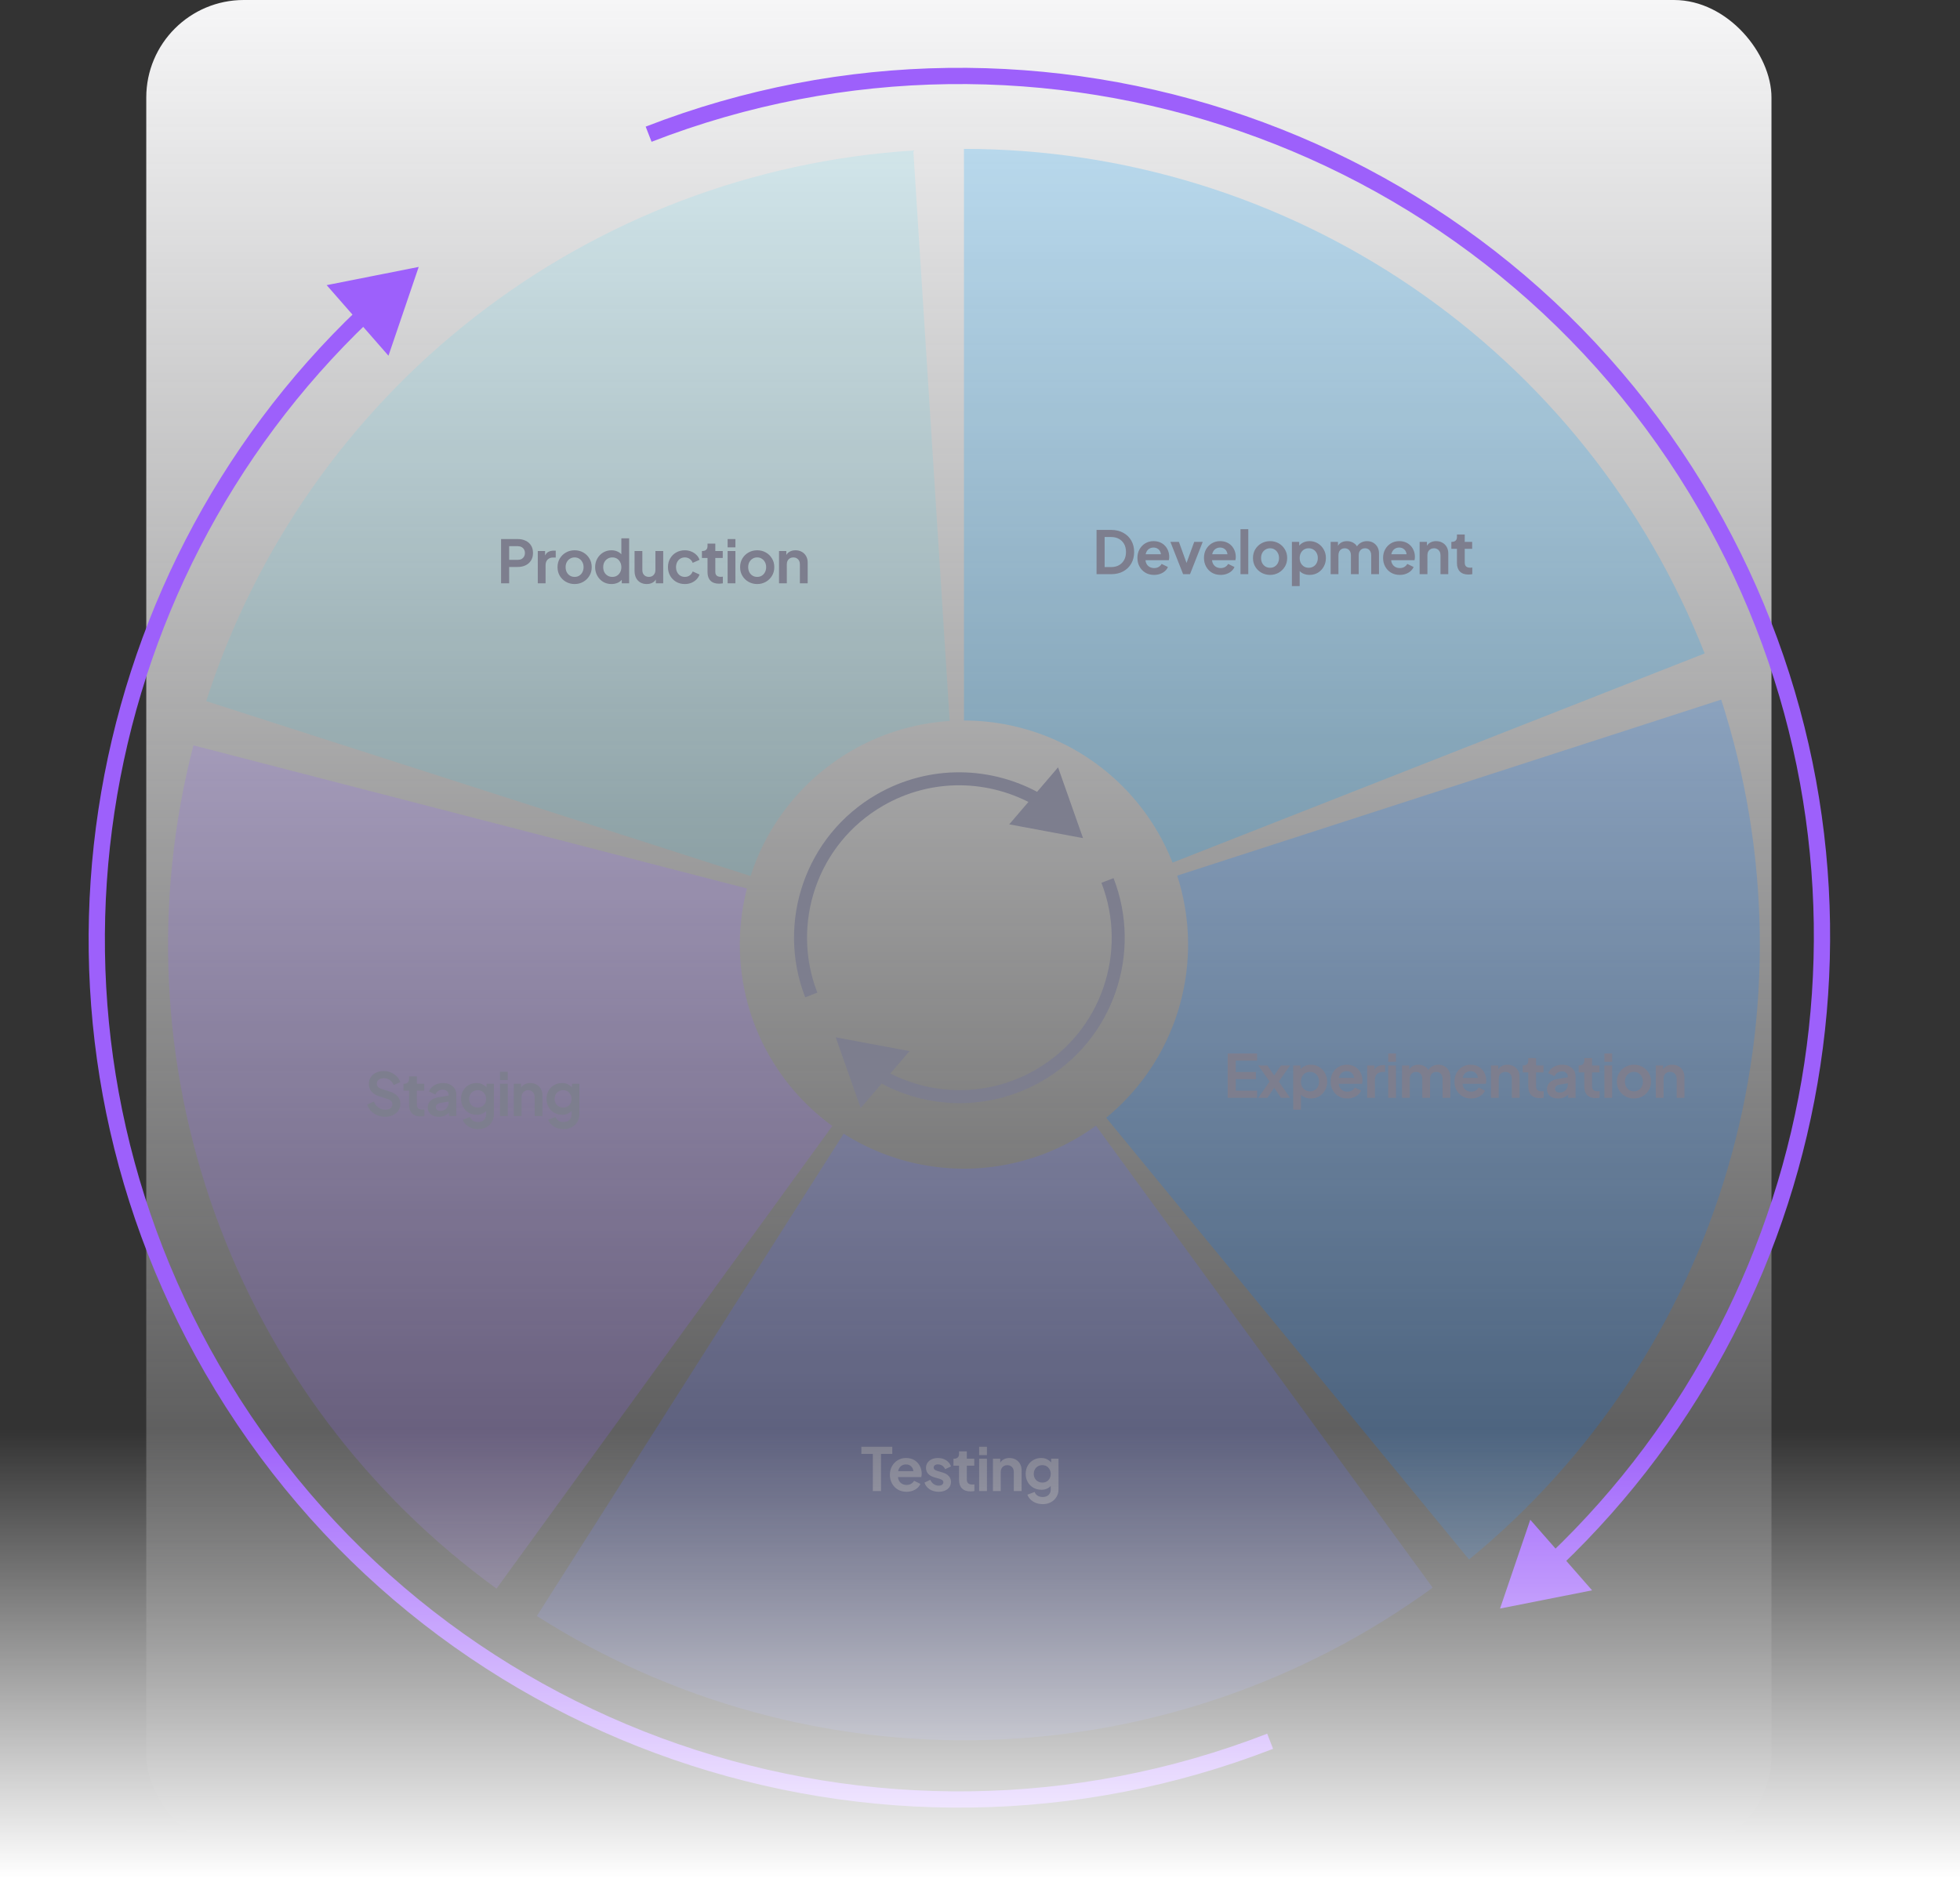 <svg width="603" height="578" viewBox="0 0 603 578" fill="none" xmlns="http://www.w3.org/2000/svg">
<rect x="0" y="0" width="603" height="578" fill="#333333" stroke="none"/>
<rect x="45" width="500" height="570" rx="30" fill="url(#paint0_linear_6644_6418)"/>
<path opacity="0.2" d="M296.562 133.773C328.079 133.773 358.865 143.264 384.911 161.01C410.957 178.756 431.055 203.934 442.588 233.266" stroke="#01A2FF" stroke-width="175.905"/>
<path opacity="0.2" d="M445.848 242.374C455.551 272.36 455.999 304.573 447.133 334.817C438.268 365.061 420.499 391.935 396.143 411.937" stroke="#087AFF" stroke-width="175.905"/>
<path opacity="0.2" d="M388.971 417.488C363.499 436.05 333.029 446.51 301.528 447.508C270.027 448.505 238.955 439.993 212.361 423.08" stroke="#5B6CFD" stroke-width="175.905"/>
<path d="M257.115 319.217L264.794 340.997L279.816 323.457L257.115 319.217ZM333.195 257.914L325.516 236.134L310.494 253.674L333.195 257.914ZM318.611 329.193C303.614 337.852 285.808 337.266 271.783 329.192L269.787 332.658C284.997 341.414 304.326 342.06 320.611 332.657L318.611 329.193ZM251.454 305.459C243.214 284.254 251.419 259.645 271.698 247.937L269.698 244.473C247.68 257.185 238.784 283.896 247.725 306.908L251.454 305.459ZM271.698 247.937C286.696 239.278 304.501 239.865 318.527 247.939L320.522 244.472C305.313 235.716 285.984 235.071 269.698 244.473L271.698 247.937ZM338.856 271.672C347.095 292.876 338.891 317.485 318.611 329.193L320.611 332.657C342.63 319.945 351.526 293.235 342.584 270.223L338.856 271.672Z" fill="#7D7E8E"/>
<path d="M128.818 82.137L100.5 87.744L119.515 109.464L128.818 82.137ZM461.491 494.999L489.809 489.392L470.794 467.671L461.491 494.999ZM67.446 420.035C5.662 313.023 27.875 180.526 113.624 98.758L110.174 95.139C22.797 178.459 0.15 313.475 63.116 422.535L67.446 420.035ZM200.454 43.631C319.297 -2.548 457.23 43.42 522.864 157.1L527.194 154.6C460.305 38.746 319.746 -8.086 198.643 38.97L200.454 43.631ZM522.864 157.1C584.647 264.113 562.434 396.61 476.685 478.378L480.136 481.997C567.513 398.676 590.16 263.661 527.194 154.6L522.864 157.1ZM389.856 533.505C271.012 579.683 133.079 533.716 67.446 420.035L63.116 422.535C130.004 538.389 270.564 585.222 391.666 538.165L389.856 533.505Z" fill="url(#paint1_angular_6644_6418)"/>
<path opacity="0.2" d="M204.413 417.677C178.904 399.167 159.56 373.405 148.901 343.745C138.242 314.085 136.762 281.903 144.654 251.39" stroke="#9568FC" stroke-width="175.905"/>
<path opacity="0.1" d="M147.18 242.672C156.823 212.667 175.278 186.261 200.142 166.893C225.006 147.526 255.127 136.096 286.58 134.09" stroke="#12D8FF" stroke-width="175.905"/>
<path d="M154.156 179.508V165.879H159.242C160.169 165.879 160.986 166.049 161.693 166.391C162.413 166.72 162.974 167.208 163.376 167.854C163.779 168.489 163.98 169.263 163.98 170.178C163.98 171.08 163.773 171.855 163.358 172.501C162.956 173.135 162.401 173.623 161.693 173.965C160.986 174.306 160.169 174.477 159.242 174.477H156.644V179.508H154.156ZM156.644 172.282H159.279C159.73 172.282 160.12 172.196 160.449 172.026C160.779 171.843 161.035 171.593 161.218 171.275C161.401 170.958 161.492 170.593 161.492 170.178C161.492 169.751 161.401 169.385 161.218 169.08C161.035 168.763 160.779 168.519 160.449 168.348C160.12 168.165 159.73 168.074 159.279 168.074H156.644V172.282ZM165.452 179.508V169.556H167.702V171.769L167.519 171.44C167.751 170.696 168.11 170.178 168.598 169.885C169.098 169.592 169.696 169.446 170.391 169.446H170.976V171.568H170.117C169.434 171.568 168.885 171.782 168.47 172.208C168.056 172.623 167.848 173.209 167.848 173.965V179.508H165.452ZM176.794 179.727C175.819 179.727 174.928 179.502 174.123 179.05C173.331 178.599 172.697 177.983 172.221 177.203C171.757 176.422 171.526 175.532 171.526 174.532C171.526 173.532 171.757 172.641 172.221 171.861C172.697 171.08 173.331 170.464 174.123 170.013C174.916 169.562 175.807 169.336 176.794 169.336C177.77 169.336 178.654 169.562 179.447 170.013C180.24 170.464 180.868 171.08 181.331 171.861C181.807 172.629 182.045 173.52 182.045 174.532C182.045 175.532 181.807 176.422 181.331 177.203C180.856 177.983 180.222 178.599 179.429 179.05C178.636 179.502 177.758 179.727 176.794 179.727ZM176.794 177.532C177.331 177.532 177.801 177.404 178.203 177.148C178.618 176.892 178.941 176.538 179.173 176.087C179.417 175.623 179.539 175.105 179.539 174.532C179.539 173.946 179.417 173.434 179.173 172.995C178.941 172.544 178.618 172.19 178.203 171.934C177.801 171.666 177.331 171.532 176.794 171.532C176.246 171.532 175.764 171.666 175.349 171.934C174.935 172.19 174.605 172.544 174.361 172.995C174.13 173.434 174.014 173.946 174.014 174.532C174.014 175.105 174.13 175.623 174.361 176.087C174.605 176.538 174.935 176.892 175.349 177.148C175.764 177.404 176.246 177.532 176.794 177.532ZM188.125 179.727C187.161 179.727 186.301 179.502 185.545 179.05C184.789 178.587 184.192 177.959 183.752 177.166C183.313 176.373 183.094 175.495 183.094 174.532C183.094 173.556 183.313 172.678 183.752 171.897C184.192 171.117 184.789 170.495 185.545 170.031C186.314 169.568 187.167 169.336 188.106 169.336C188.863 169.336 189.533 169.489 190.119 169.794C190.716 170.086 191.186 170.501 191.527 171.038L191.162 171.532V165.659H193.558V179.508H191.29V177.587L191.546 178.063C191.204 178.599 190.729 179.014 190.119 179.307C189.509 179.587 188.844 179.727 188.125 179.727ZM188.381 177.532C188.93 177.532 189.411 177.404 189.826 177.148C190.241 176.892 190.564 176.538 190.796 176.087C191.04 175.636 191.162 175.117 191.162 174.532C191.162 173.959 191.04 173.446 190.796 172.995C190.564 172.532 190.241 172.172 189.826 171.916C189.411 171.66 188.93 171.532 188.381 171.532C187.844 171.532 187.362 171.666 186.936 171.934C186.509 172.19 186.173 172.544 185.929 172.995C185.698 173.434 185.582 173.946 185.582 174.532C185.582 175.117 185.698 175.636 185.929 176.087C186.173 176.538 186.509 176.892 186.936 177.148C187.362 177.404 187.844 177.532 188.381 177.532ZM198.971 179.727C198.203 179.727 197.532 179.557 196.959 179.215C196.397 178.874 195.965 178.398 195.66 177.788C195.367 177.178 195.221 176.465 195.221 175.648V169.556H197.617V175.447C197.617 175.861 197.696 176.227 197.855 176.544C198.026 176.849 198.263 177.093 198.568 177.276C198.885 177.447 199.239 177.532 199.629 177.532C200.02 177.532 200.367 177.447 200.672 177.276C200.977 177.093 201.215 176.843 201.386 176.526C201.556 176.209 201.642 175.831 201.642 175.392V169.556H204.038V179.508H201.77V177.55L201.971 177.898C201.739 178.508 201.355 178.965 200.819 179.27C200.294 179.575 199.678 179.727 198.971 179.727ZM210.693 179.727C209.705 179.727 208.815 179.502 208.022 179.05C207.242 178.587 206.626 177.965 206.175 177.184C205.723 176.392 205.498 175.501 205.498 174.514C205.498 173.526 205.723 172.641 206.175 171.861C206.626 171.08 207.242 170.464 208.022 170.013C208.815 169.562 209.705 169.336 210.693 169.336C211.401 169.336 212.059 169.464 212.669 169.72C213.279 169.964 213.803 170.306 214.242 170.745C214.694 171.172 215.017 171.684 215.212 172.282L213.108 173.196C212.925 172.696 212.614 172.294 212.175 171.989C211.748 171.684 211.254 171.532 210.693 171.532C210.169 171.532 209.699 171.66 209.285 171.916C208.882 172.172 208.565 172.526 208.333 172.977C208.102 173.428 207.986 173.946 207.986 174.532C207.986 175.117 208.102 175.636 208.333 176.087C208.565 176.538 208.882 176.892 209.285 177.148C209.699 177.404 210.169 177.532 210.693 177.532C211.266 177.532 211.766 177.38 212.193 177.075C212.62 176.77 212.925 176.361 213.108 175.849L215.212 176.8C215.017 177.361 214.7 177.867 214.261 178.319C213.821 178.758 213.297 179.105 212.687 179.361C212.077 179.605 211.413 179.727 210.693 179.727ZM221.201 179.618C220.079 179.618 219.207 179.313 218.585 178.703C217.975 178.081 217.671 177.209 217.671 176.087V171.696H215.951V169.556H216.134C216.622 169.556 217 169.428 217.268 169.172C217.536 168.916 217.671 168.544 217.671 168.056V167.287H220.067V169.556H222.354V171.696H220.067V175.959C220.067 176.288 220.122 176.569 220.232 176.8C220.354 177.032 220.537 177.209 220.781 177.331C221.037 177.453 221.36 177.514 221.75 177.514C221.835 177.514 221.933 177.508 222.043 177.495C222.165 177.483 222.281 177.471 222.39 177.459V179.508C222.22 179.532 222.025 179.557 221.805 179.581C221.585 179.605 221.384 179.618 221.201 179.618ZM223.856 179.508V169.556H226.252V179.508H223.856ZM223.856 168.44V165.879H226.252V168.44H223.856ZM232.965 179.727C231.989 179.727 231.099 179.502 230.294 179.05C229.501 178.599 228.867 177.983 228.392 177.203C227.928 176.422 227.696 175.532 227.696 174.532C227.696 173.532 227.928 172.641 228.392 171.861C228.867 171.08 229.501 170.464 230.294 170.013C231.087 169.562 231.977 169.336 232.965 169.336C233.941 169.336 234.825 169.562 235.618 170.013C236.41 170.464 237.039 171.08 237.502 171.861C237.978 172.629 238.215 173.52 238.215 174.532C238.215 175.532 237.978 176.422 237.502 177.203C237.026 177.983 236.392 178.599 235.599 179.05C234.807 179.502 233.929 179.727 232.965 179.727ZM232.965 177.532C233.502 177.532 233.971 177.404 234.374 177.148C234.788 176.892 235.112 176.538 235.343 176.087C235.587 175.623 235.709 175.105 235.709 174.532C235.709 173.946 235.587 173.434 235.343 172.995C235.112 172.544 234.788 172.19 234.374 171.934C233.971 171.666 233.502 171.532 232.965 171.532C232.416 171.532 231.935 171.666 231.52 171.934C231.105 172.19 230.776 172.544 230.532 172.995C230.3 173.434 230.184 173.946 230.184 174.532C230.184 175.105 230.3 175.623 230.532 176.087C230.776 176.538 231.105 176.892 231.52 177.148C231.935 177.404 232.416 177.532 232.965 177.532ZM239.667 179.508V169.556H241.917V171.513L241.734 171.166C241.966 170.568 242.344 170.117 242.868 169.812C243.405 169.495 244.027 169.336 244.734 169.336C245.466 169.336 246.113 169.495 246.674 169.812C247.247 170.129 247.692 170.574 248.009 171.147C248.326 171.708 248.485 172.361 248.485 173.105V179.508H246.088V173.672C246.088 173.233 246.003 172.855 245.832 172.538C245.661 172.221 245.424 171.977 245.119 171.806C244.826 171.623 244.478 171.532 244.076 171.532C243.686 171.532 243.338 171.623 243.033 171.806C242.728 171.977 242.49 172.221 242.32 172.538C242.149 172.855 242.064 173.233 242.064 173.672V179.508H239.667Z" fill="#7D7E8E"/>
<path d="M337.357 176.695V163.066H341.803C343.242 163.066 344.492 163.359 345.553 163.944C346.626 164.518 347.456 165.316 348.041 166.341C348.626 167.353 348.919 168.53 348.919 169.872C348.919 171.201 348.626 172.384 348.041 173.421C347.456 174.445 346.626 175.25 345.553 175.835C344.492 176.409 343.242 176.695 341.803 176.695H337.357ZM339.845 174.5H341.858C342.785 174.5 343.583 174.311 344.254 173.933C344.937 173.543 345.468 173.006 345.846 172.323C346.224 171.628 346.413 170.811 346.413 169.872C346.413 168.92 346.224 168.103 345.846 167.42C345.468 166.737 344.937 166.207 344.254 165.829C343.583 165.451 342.785 165.262 341.858 165.262H339.845V174.5ZM355.052 176.915C354.027 176.915 353.131 176.683 352.363 176.22C351.594 175.756 350.997 175.128 350.57 174.335C350.143 173.543 349.93 172.665 349.93 171.701C349.93 170.701 350.143 169.817 350.57 169.048C351.009 168.268 351.6 167.652 352.344 167.201C353.101 166.749 353.942 166.524 354.869 166.524C355.65 166.524 356.333 166.652 356.918 166.908C357.516 167.164 358.022 167.518 358.436 167.969C358.851 168.42 359.168 168.939 359.388 169.524C359.607 170.097 359.717 170.719 359.717 171.39C359.717 171.561 359.705 171.738 359.68 171.921C359.668 172.104 359.638 172.262 359.589 172.396H351.905V170.567H358.235L357.101 171.427C357.211 170.866 357.18 170.366 357.009 169.927C356.851 169.487 356.583 169.14 356.204 168.884C355.839 168.628 355.393 168.5 354.869 168.5C354.369 168.5 353.924 168.628 353.534 168.884C353.143 169.128 352.844 169.494 352.637 169.981C352.442 170.457 352.369 171.036 352.418 171.719C352.369 172.329 352.448 172.872 352.655 173.347C352.875 173.811 353.192 174.171 353.607 174.427C354.034 174.683 354.521 174.811 355.07 174.811C355.619 174.811 356.083 174.695 356.461 174.463C356.851 174.232 357.156 173.921 357.375 173.53L359.314 174.482C359.119 174.957 358.814 175.378 358.4 175.744C357.985 176.11 357.491 176.397 356.918 176.604C356.357 176.811 355.735 176.915 355.052 176.915ZM363.989 176.695L360.074 166.743H362.69L365.526 174.573H364.556L367.41 166.743H370.026L366.111 176.695H363.989ZM375.526 176.915C374.502 176.915 373.605 176.683 372.837 176.22C372.069 175.756 371.471 175.128 371.044 174.335C370.617 173.543 370.404 172.665 370.404 171.701C370.404 170.701 370.617 169.817 371.044 169.048C371.483 168.268 372.075 167.652 372.819 167.201C373.575 166.749 374.416 166.524 375.343 166.524C376.124 166.524 376.807 166.652 377.392 166.908C377.99 167.164 378.496 167.518 378.911 167.969C379.325 168.42 379.642 168.939 379.862 169.524C380.082 170.097 380.191 170.719 380.191 171.39C380.191 171.561 380.179 171.738 380.155 171.921C380.143 172.104 380.112 172.262 380.063 172.396H372.38V170.567H378.709L377.575 171.427C377.685 170.866 377.655 170.366 377.484 169.927C377.325 169.487 377.057 169.14 376.679 168.884C376.313 168.628 375.868 168.5 375.343 168.5C374.843 168.5 374.398 168.628 374.008 168.884C373.618 169.128 373.319 169.494 373.111 169.981C372.916 170.457 372.843 171.036 372.892 171.719C372.843 172.329 372.922 172.872 373.13 173.347C373.349 173.811 373.666 174.171 374.081 174.427C374.508 174.683 374.996 174.811 375.545 174.811C376.093 174.811 376.557 174.695 376.935 174.463C377.325 174.232 377.63 173.921 377.85 173.53L379.789 174.482C379.594 174.957 379.289 175.378 378.874 175.744C378.459 176.11 377.966 176.397 377.392 176.604C376.831 176.811 376.209 176.915 375.526 176.915ZM381.642 176.695V162.847H384.039V176.695H381.642ZM390.752 176.915C389.776 176.915 388.886 176.689 388.081 176.238C387.288 175.787 386.654 175.171 386.178 174.39C385.715 173.61 385.483 172.719 385.483 171.719C385.483 170.719 385.715 169.829 386.178 169.048C386.654 168.268 387.288 167.652 388.081 167.201C388.873 166.749 389.764 166.524 390.752 166.524C391.727 166.524 392.612 166.749 393.404 167.201C394.197 167.652 394.825 168.268 395.289 169.048C395.764 169.817 396.002 170.707 396.002 171.719C396.002 172.719 395.764 173.61 395.289 174.39C394.813 175.171 394.179 175.787 393.386 176.238C392.593 176.689 391.715 176.915 390.752 176.915ZM390.752 174.72C391.288 174.72 391.758 174.591 392.16 174.335C392.575 174.079 392.898 173.726 393.13 173.274C393.374 172.811 393.496 172.293 393.496 171.719C393.496 171.134 393.374 170.622 393.13 170.183C392.898 169.731 392.575 169.378 392.16 169.122C391.758 168.853 391.288 168.719 390.752 168.719C390.203 168.719 389.721 168.853 389.306 169.122C388.892 169.378 388.562 169.731 388.319 170.183C388.087 170.622 387.971 171.134 387.971 171.719C387.971 172.293 388.087 172.811 388.319 173.274C388.562 173.726 388.892 174.079 389.306 174.335C389.721 174.591 390.203 174.72 390.752 174.72ZM397.454 180.354V166.743H399.704V168.719L399.484 168.225C399.826 167.689 400.289 167.274 400.875 166.981C401.46 166.676 402.137 166.524 402.905 166.524C403.844 166.524 404.692 166.756 405.448 167.219C406.204 167.682 406.802 168.304 407.241 169.085C407.692 169.866 407.918 170.744 407.918 171.719C407.918 172.683 407.698 173.561 407.259 174.354C406.82 175.146 406.223 175.775 405.466 176.238C404.71 176.689 403.85 176.915 402.887 176.915C402.167 176.915 401.503 176.775 400.893 176.494C400.295 176.201 399.82 175.787 399.466 175.25L399.85 174.774V180.354H397.454ZM402.613 174.72C403.161 174.72 403.649 174.591 404.076 174.335C404.503 174.079 404.832 173.726 405.064 173.274C405.308 172.823 405.43 172.305 405.43 171.719C405.43 171.134 405.308 170.622 405.064 170.183C404.832 169.731 404.503 169.378 404.076 169.122C403.649 168.853 403.161 168.719 402.613 168.719C402.088 168.719 401.612 168.847 401.186 169.103C400.771 169.359 400.442 169.719 400.198 170.183C399.966 170.634 399.85 171.146 399.85 171.719C399.85 172.305 399.966 172.823 400.198 173.274C400.442 173.726 400.771 174.079 401.186 174.335C401.612 174.591 402.088 174.72 402.613 174.72ZM409.379 176.695V166.743H411.629V169.048L411.373 168.664C411.556 167.945 411.922 167.408 412.471 167.054C413.02 166.701 413.666 166.524 414.41 166.524C415.227 166.524 415.947 166.737 416.569 167.164C417.191 167.591 417.593 168.152 417.776 168.847L417.099 168.902C417.404 168.109 417.861 167.518 418.471 167.128C419.081 166.725 419.782 166.524 420.575 166.524C421.282 166.524 421.911 166.682 422.459 166.999C423.02 167.317 423.459 167.762 423.776 168.335C424.094 168.896 424.252 169.548 424.252 170.292V176.695H421.856V170.86C421.856 170.42 421.776 170.042 421.618 169.725C421.459 169.408 421.24 169.164 420.959 168.994C420.679 168.811 420.337 168.719 419.935 168.719C419.557 168.719 419.221 168.811 418.929 168.994C418.636 169.164 418.41 169.408 418.252 169.725C418.093 170.042 418.014 170.42 418.014 170.86V176.695H415.617V170.86C415.617 170.42 415.538 170.042 415.38 169.725C415.221 169.408 414.995 169.164 414.703 168.994C414.422 168.811 414.087 168.719 413.696 168.719C413.318 168.719 412.983 168.811 412.69 168.994C412.398 169.164 412.172 169.408 412.013 169.725C411.855 170.042 411.776 170.42 411.776 170.86V176.695H409.379ZM430.634 176.915C429.609 176.915 428.713 176.683 427.944 176.22C427.176 175.756 426.578 175.128 426.152 174.335C425.725 173.543 425.511 172.665 425.511 171.701C425.511 170.701 425.725 169.817 426.152 169.048C426.591 168.268 427.182 167.652 427.926 167.201C428.682 166.749 429.524 166.524 430.451 166.524C431.231 166.524 431.914 166.652 432.5 166.908C433.097 167.164 433.603 167.518 434.018 167.969C434.433 168.42 434.75 168.939 434.969 169.524C435.189 170.097 435.299 170.719 435.299 171.39C435.299 171.561 435.286 171.738 435.262 171.921C435.25 172.104 435.219 172.262 435.171 172.396H427.487V170.567H433.817L432.683 171.427C432.792 170.866 432.762 170.366 432.591 169.927C432.433 169.487 432.164 169.14 431.786 168.884C431.42 168.628 430.975 168.5 430.451 168.5C429.951 168.5 429.505 168.628 429.115 168.884C428.725 169.128 428.426 169.494 428.219 169.981C428.024 170.457 427.95 171.036 427.999 171.719C427.95 172.329 428.03 172.872 428.237 173.347C428.457 173.811 428.774 174.171 429.188 174.427C429.615 174.683 430.103 174.811 430.652 174.811C431.201 174.811 431.664 174.695 432.042 174.463C432.433 174.232 432.737 173.921 432.957 173.53L434.896 174.482C434.701 174.957 434.396 175.378 433.981 175.744C433.567 176.11 433.073 176.397 432.5 176.604C431.939 176.811 431.317 176.915 430.634 176.915ZM436.749 176.695V166.743H439V168.701L438.817 168.353C439.048 167.756 439.426 167.304 439.951 166.999C440.488 166.682 441.11 166.524 441.817 166.524C442.549 166.524 443.195 166.682 443.756 166.999C444.329 167.317 444.774 167.762 445.092 168.335C445.409 168.896 445.567 169.548 445.567 170.292V176.695H443.171V170.86C443.171 170.42 443.085 170.042 442.915 169.725C442.744 169.408 442.506 169.164 442.201 168.994C441.908 168.811 441.561 168.719 441.158 168.719C440.768 168.719 440.42 168.811 440.116 168.994C439.811 169.164 439.573 169.408 439.402 169.725C439.231 170.042 439.146 170.42 439.146 170.86V176.695H436.749ZM451.765 176.805C450.643 176.805 449.771 176.5 449.149 175.89C448.539 175.268 448.234 174.396 448.234 173.274V168.884H446.514V166.743H446.697C447.185 166.743 447.563 166.615 447.831 166.359C448.1 166.103 448.234 165.731 448.234 165.243V164.475H450.63V166.743H452.917V168.884H450.63V173.146C450.63 173.476 450.685 173.756 450.795 173.988C450.917 174.22 451.1 174.396 451.344 174.518C451.6 174.64 451.923 174.701 452.314 174.701C452.399 174.701 452.496 174.695 452.606 174.683C452.728 174.671 452.844 174.659 452.954 174.646V176.695C452.783 176.72 452.588 176.744 452.368 176.768C452.149 176.793 451.948 176.805 451.765 176.805Z" fill="#7D7E8E"/>
<path d="M377.7 337.82V324.191H386.755V326.387H380.188V329.881H386.389V332.076H380.188V335.625H386.755V337.82H377.7ZM387.116 337.82L390.592 332.826L387.098 327.868H389.915L392.641 331.893H391.379L394.104 327.868H396.903L393.428 332.826L396.885 337.82H394.086L391.397 333.814H392.623L389.933 337.82H387.116ZM397.848 341.479V327.868H400.098V329.844L399.878 329.35C400.22 328.814 400.683 328.399 401.269 328.106C401.854 327.801 402.531 327.649 403.299 327.649C404.238 327.649 405.086 327.881 405.842 328.344C406.598 328.807 407.196 329.429 407.635 330.21C408.086 330.991 408.312 331.869 408.312 332.844C408.312 333.808 408.092 334.686 407.653 335.479C407.214 336.271 406.617 336.9 405.86 337.363C405.104 337.814 404.245 338.04 403.281 338.04C402.561 338.04 401.897 337.9 401.287 337.619C400.689 337.326 400.214 336.912 399.86 336.375L400.244 335.899V341.479H397.848ZM403.007 335.845C403.555 335.845 404.043 335.716 404.47 335.46C404.897 335.204 405.226 334.851 405.458 334.399C405.702 333.948 405.824 333.43 405.824 332.844C405.824 332.259 405.702 331.747 405.458 331.308C405.226 330.856 404.897 330.503 404.47 330.247C404.043 329.978 403.555 329.844 403.007 329.844C402.482 329.844 402.007 329.972 401.58 330.228C401.165 330.484 400.836 330.844 400.592 331.308C400.36 331.759 400.244 332.271 400.244 332.844C400.244 333.43 400.36 333.948 400.592 334.399C400.836 334.851 401.165 335.204 401.58 335.46C402.007 335.716 402.482 335.845 403.007 335.845ZM414.493 338.04C413.469 338.04 412.572 337.808 411.804 337.345C411.035 336.881 410.438 336.253 410.011 335.46C409.584 334.668 409.371 333.79 409.371 332.826C409.371 331.826 409.584 330.942 410.011 330.173C410.45 329.393 411.042 328.777 411.785 328.326C412.542 327.874 413.383 327.649 414.31 327.649C415.091 327.649 415.774 327.777 416.359 328.033C416.957 328.289 417.463 328.643 417.877 329.094C418.292 329.545 418.609 330.064 418.829 330.649C419.048 331.222 419.158 331.844 419.158 332.515C419.158 332.686 419.146 332.863 419.121 333.046C419.109 333.229 419.079 333.387 419.03 333.521H411.346V331.692H417.676L416.542 332.552C416.652 331.991 416.621 331.491 416.45 331.052C416.292 330.612 416.024 330.265 415.646 330.009C415.28 329.753 414.834 329.625 414.31 329.625C413.81 329.625 413.365 329.753 412.975 330.009C412.584 330.253 412.286 330.619 412.078 331.106C411.883 331.582 411.81 332.161 411.859 332.844C411.81 333.454 411.889 333.997 412.096 334.472C412.316 334.936 412.633 335.296 413.048 335.552C413.475 335.808 413.962 335.936 414.511 335.936C415.06 335.936 415.524 335.82 415.902 335.588C416.292 335.357 416.597 335.046 416.816 334.655L418.756 335.607C418.56 336.082 418.255 336.503 417.841 336.869C417.426 337.235 416.932 337.522 416.359 337.729C415.798 337.936 415.176 338.04 414.493 338.04ZM420.609 337.82V327.868H422.859V330.082L422.676 329.753C422.908 329.009 423.268 328.49 423.755 328.198C424.255 327.905 424.853 327.759 425.548 327.759H426.134V329.881H425.274C424.591 329.881 424.042 330.094 423.627 330.521C423.213 330.936 423.005 331.521 423.005 332.277V337.82H420.609ZM427.085 337.82V327.868H429.482V337.82H427.085ZM427.085 326.752V324.191H429.482V326.752H427.085ZM431.329 337.82V327.868H433.579V330.173L433.323 329.789C433.506 329.07 433.872 328.533 434.42 328.179C434.969 327.826 435.616 327.649 436.36 327.649C437.177 327.649 437.896 327.862 438.518 328.289C439.14 328.716 439.543 329.277 439.726 329.972L439.049 330.027C439.354 329.234 439.811 328.643 440.421 328.253C441.031 327.85 441.732 327.649 442.525 327.649C443.232 327.649 443.86 327.807 444.409 328.124C444.97 328.442 445.409 328.887 445.726 329.46C446.043 330.021 446.202 330.673 446.202 331.417V337.82H443.805V331.985C443.805 331.545 443.726 331.167 443.567 330.85C443.409 330.533 443.189 330.289 442.909 330.119C442.628 329.936 442.287 329.844 441.884 329.844C441.506 329.844 441.171 329.936 440.878 330.119C440.585 330.289 440.36 330.533 440.201 330.85C440.043 331.167 439.963 331.545 439.963 331.985V337.82H437.567V331.985C437.567 331.545 437.488 331.167 437.329 330.85C437.171 330.533 436.945 330.289 436.652 330.119C436.372 329.936 436.036 329.844 435.646 329.844C435.268 329.844 434.933 329.936 434.64 330.119C434.347 330.289 434.122 330.533 433.963 330.85C433.804 331.167 433.725 331.545 433.725 331.985V337.82H431.329ZM452.583 338.04C451.559 338.04 450.662 337.808 449.894 337.345C449.126 336.881 448.528 336.253 448.101 335.46C447.674 334.668 447.461 333.79 447.461 332.826C447.461 331.826 447.674 330.942 448.101 330.173C448.54 329.393 449.132 328.777 449.876 328.326C450.632 327.874 451.473 327.649 452.4 327.649C453.181 327.649 453.864 327.777 454.449 328.033C455.047 328.289 455.553 328.643 455.968 329.094C456.382 329.545 456.699 330.064 456.919 330.649C457.138 331.222 457.248 331.844 457.248 332.515C457.248 332.686 457.236 332.863 457.212 333.046C457.199 333.229 457.169 333.387 457.12 333.521H449.437V331.692H455.766L454.632 332.552C454.742 331.991 454.711 331.491 454.541 331.052C454.382 330.612 454.114 330.265 453.736 330.009C453.37 329.753 452.925 329.625 452.4 329.625C451.9 329.625 451.455 329.753 451.065 330.009C450.675 330.253 450.376 330.619 450.168 331.106C449.973 331.582 449.9 332.161 449.949 332.844C449.9 333.454 449.979 333.997 450.187 334.472C450.406 334.936 450.723 335.296 451.138 335.552C451.565 335.808 452.053 335.936 452.602 335.936C453.15 335.936 453.614 335.82 453.992 335.588C454.382 335.357 454.687 335.046 454.907 334.655L456.846 335.607C456.651 336.082 456.346 336.503 455.931 336.869C455.516 337.235 455.022 337.522 454.449 337.729C453.888 337.936 453.266 338.04 452.583 338.04ZM458.699 337.82V327.868H460.949V329.826L460.766 329.478C460.998 328.881 461.376 328.429 461.901 328.124C462.437 327.807 463.059 327.649 463.767 327.649C464.498 327.649 465.145 327.807 465.706 328.124C466.279 328.442 466.724 328.887 467.041 329.46C467.358 330.021 467.517 330.673 467.517 331.417V337.82H465.12V331.985C465.12 331.545 465.035 331.167 464.864 330.85C464.693 330.533 464.456 330.289 464.151 330.119C463.858 329.936 463.51 329.844 463.108 329.844C462.718 329.844 462.37 329.936 462.065 330.119C461.76 330.289 461.522 330.533 461.352 330.85C461.181 331.167 461.096 331.545 461.096 331.985V337.82H458.699ZM473.714 337.93C472.592 337.93 471.72 337.625 471.098 337.015C470.488 336.393 470.184 335.521 470.184 334.399V330.009H468.464V327.868H468.647C469.135 327.868 469.513 327.74 469.781 327.484C470.049 327.228 470.184 326.856 470.184 326.368V325.6H472.58V327.868H474.867V330.009H472.58V334.271C472.58 334.601 472.635 334.881 472.745 335.113C472.867 335.345 473.05 335.521 473.294 335.643C473.55 335.765 473.873 335.826 474.263 335.826C474.349 335.826 474.446 335.82 474.556 335.808C474.678 335.796 474.794 335.784 474.903 335.771V337.82C474.733 337.845 474.538 337.869 474.318 337.893C474.099 337.918 473.897 337.93 473.714 337.93ZM479.351 338.04C478.656 338.04 478.052 337.924 477.54 337.692C477.028 337.461 476.632 337.131 476.351 336.704C476.071 336.265 475.93 335.759 475.93 335.186C475.93 334.637 476.052 334.149 476.296 333.722C476.54 333.283 476.918 332.918 477.43 332.625C477.943 332.332 478.589 332.125 479.37 332.003L482.626 331.472V333.302L479.827 333.777C479.351 333.863 478.998 334.015 478.766 334.235C478.534 334.454 478.418 334.741 478.418 335.094C478.418 335.436 478.546 335.71 478.803 335.918C479.071 336.113 479.4 336.21 479.79 336.21C480.29 336.21 480.729 336.107 481.108 335.899C481.498 335.68 481.797 335.381 482.004 335.003C482.224 334.625 482.333 334.21 482.333 333.759V331.198C482.333 330.771 482.163 330.417 481.821 330.137C481.492 329.844 481.053 329.698 480.504 329.698C479.992 329.698 479.534 329.838 479.132 330.119C478.742 330.387 478.455 330.747 478.272 331.198L476.315 330.247C476.51 329.722 476.815 329.271 477.229 328.893C477.656 328.503 478.156 328.198 478.729 327.978C479.303 327.759 479.925 327.649 480.595 327.649C481.412 327.649 482.132 327.801 482.754 328.106C483.376 328.399 483.858 328.814 484.199 329.35C484.553 329.875 484.73 330.49 484.73 331.198V337.82H482.461V336.119L482.974 336.082C482.717 336.509 482.413 336.869 482.059 337.162C481.705 337.442 481.303 337.662 480.851 337.82C480.4 337.967 479.9 338.04 479.351 338.04ZM490.937 337.93C489.815 337.93 488.943 337.625 488.321 337.015C487.711 336.393 487.406 335.521 487.406 334.399V330.009H485.687V327.868H485.87C486.358 327.868 486.736 327.74 487.004 327.484C487.272 327.228 487.406 326.856 487.406 326.368V325.6H489.803V327.868H492.09V330.009H489.803V334.271C489.803 334.601 489.858 334.881 489.968 335.113C490.09 335.345 490.273 335.521 490.516 335.643C490.773 335.765 491.096 335.826 491.486 335.826C491.571 335.826 491.669 335.82 491.779 335.808C491.901 335.796 492.017 335.784 492.126 335.771V337.82C491.956 337.845 491.76 337.869 491.541 337.893C491.321 337.918 491.12 337.93 490.937 337.93ZM493.591 337.82V327.868H495.988V337.82H493.591ZM493.591 326.752V324.191H495.988V326.752H493.591ZM502.701 338.04C501.725 338.04 500.835 337.814 500.03 337.363C499.237 336.912 498.603 336.296 498.127 335.515C497.664 334.735 497.432 333.844 497.432 332.844C497.432 331.844 497.664 330.954 498.127 330.173C498.603 329.393 499.237 328.777 500.03 328.326C500.823 327.874 501.713 327.649 502.701 327.649C503.677 327.649 504.561 327.874 505.354 328.326C506.146 328.777 506.774 329.393 507.238 330.173C507.714 330.942 507.951 331.832 507.951 332.844C507.951 333.844 507.714 334.735 507.238 335.515C506.762 336.296 506.128 336.912 505.335 337.363C504.543 337.814 503.664 338.04 502.701 338.04ZM502.701 335.845C503.238 335.845 503.707 335.716 504.11 335.46C504.524 335.204 504.848 334.851 505.079 334.399C505.323 333.936 505.445 333.418 505.445 332.844C505.445 332.259 505.323 331.747 505.079 331.308C504.848 330.856 504.524 330.503 504.11 330.247C503.707 329.978 503.238 329.844 502.701 329.844C502.152 329.844 501.67 329.978 501.256 330.247C500.841 330.503 500.512 330.856 500.268 331.308C500.036 331.747 499.92 332.259 499.92 332.844C499.92 333.418 500.036 333.936 500.268 334.399C500.512 334.851 500.841 335.204 501.256 335.46C501.67 335.716 502.152 335.845 502.701 335.845ZM509.403 337.82V327.868H511.653V329.826L511.47 329.478C511.702 328.881 512.08 328.429 512.604 328.124C513.141 327.807 513.763 327.649 514.47 327.649C515.202 327.649 515.849 327.807 516.41 328.124C516.983 328.442 517.428 328.887 517.745 329.46C518.062 330.021 518.221 330.673 518.221 331.417V337.82H515.824V331.985C515.824 331.545 515.739 331.167 515.568 330.85C515.397 330.533 515.159 330.289 514.855 330.119C514.562 329.936 514.214 329.844 513.812 329.844C513.422 329.844 513.074 329.936 512.769 330.119C512.464 330.289 512.226 330.533 512.056 330.85C511.885 331.167 511.799 331.545 511.799 331.985V337.82H509.403Z" fill="#7D7E8E"/>
<path d="M118.438 343.669C117.572 343.669 116.767 343.51 116.023 343.193C115.291 342.876 114.657 342.437 114.121 341.876C113.596 341.303 113.212 340.638 112.968 339.882L115.035 338.985C115.365 339.766 115.84 340.382 116.462 340.833C117.084 341.272 117.785 341.492 118.566 341.492C119.005 341.492 119.383 341.425 119.7 341.291C120.03 341.144 120.28 340.949 120.45 340.705C120.633 340.461 120.725 340.168 120.725 339.827C120.725 339.425 120.603 339.095 120.359 338.839C120.127 338.571 119.773 338.363 119.298 338.217L116.682 337.376C115.621 337.046 114.822 336.552 114.285 335.894C113.749 335.235 113.48 334.461 113.48 333.57C113.48 332.79 113.669 332.101 114.047 331.503C114.438 330.906 114.974 330.442 115.657 330.113C116.352 329.771 117.145 329.601 118.035 329.601C118.853 329.601 119.603 329.747 120.286 330.04C120.969 330.32 121.554 330.717 122.042 331.229C122.542 331.729 122.914 332.32 123.158 333.003L121.109 333.918C120.841 333.235 120.438 332.711 119.901 332.345C119.365 331.967 118.743 331.778 118.035 331.778C117.621 331.778 117.255 331.851 116.938 331.997C116.621 332.131 116.371 332.326 116.188 332.583C116.017 332.826 115.932 333.119 115.932 333.461C115.932 333.839 116.054 334.174 116.298 334.467C116.541 334.747 116.913 334.967 117.413 335.125L119.92 335.912C121.005 336.266 121.816 336.754 122.353 337.376C122.902 337.998 123.176 338.766 123.176 339.681C123.176 340.461 122.975 341.15 122.572 341.748C122.17 342.345 121.615 342.815 120.908 343.157C120.2 343.498 119.377 343.669 118.438 343.669ZM129.386 343.559C128.264 343.559 127.392 343.254 126.77 342.644C126.16 342.022 125.855 341.15 125.855 340.028V335.638H124.136V333.497H124.319C124.807 333.497 125.185 333.369 125.453 333.113C125.721 332.857 125.855 332.485 125.855 331.997V331.229H128.252V333.497H130.539V335.638H128.252V339.9C128.252 340.229 128.307 340.51 128.417 340.742C128.539 340.973 128.722 341.15 128.965 341.272C129.222 341.394 129.545 341.455 129.935 341.455C130.02 341.455 130.118 341.449 130.228 341.437C130.35 341.425 130.466 341.412 130.575 341.4V343.449C130.405 343.474 130.209 343.498 129.99 343.522C129.77 343.547 129.569 343.559 129.386 343.559ZM135.023 343.669C134.328 343.669 133.724 343.553 133.212 343.321C132.7 343.089 132.303 342.76 132.023 342.333C131.742 341.894 131.602 341.388 131.602 340.815C131.602 340.266 131.724 339.778 131.968 339.351C132.212 338.912 132.59 338.546 133.102 338.254C133.615 337.961 134.261 337.754 135.042 337.632L138.298 337.101V338.931L135.499 339.406C135.023 339.492 134.67 339.644 134.438 339.864C134.206 340.083 134.09 340.37 134.09 340.723C134.09 341.065 134.218 341.339 134.474 341.547C134.743 341.742 135.072 341.839 135.462 341.839C135.962 341.839 136.401 341.736 136.779 341.528C137.17 341.309 137.469 341.01 137.676 340.632C137.895 340.254 138.005 339.839 138.005 339.388V336.827C138.005 336.4 137.834 336.046 137.493 335.766C137.164 335.473 136.725 335.327 136.176 335.327C135.664 335.327 135.206 335.467 134.804 335.747C134.413 336.016 134.127 336.376 133.944 336.827L131.986 335.875C132.182 335.351 132.486 334.9 132.901 334.522C133.328 334.131 133.828 333.827 134.401 333.607C134.974 333.387 135.596 333.278 136.267 333.278C137.084 333.278 137.804 333.43 138.426 333.735C139.048 334.028 139.53 334.442 139.871 334.979C140.225 335.503 140.402 336.119 140.402 336.827V343.449H138.133V341.748L138.645 341.711C138.389 342.138 138.084 342.498 137.731 342.791C137.377 343.071 136.975 343.291 136.523 343.449C136.072 343.596 135.572 343.669 135.023 343.669ZM147.08 347.474C146.336 347.474 145.647 347.352 145.013 347.108C144.379 346.864 143.83 346.523 143.367 346.084C142.915 345.657 142.586 345.151 142.379 344.565L144.611 343.724C144.757 344.187 145.044 344.559 145.471 344.84C145.91 345.132 146.446 345.279 147.08 345.279C147.568 345.279 147.995 345.187 148.361 345.004C148.739 344.821 149.032 344.553 149.239 344.199C149.446 343.858 149.55 343.443 149.55 342.955V340.687L150.007 341.236C149.666 341.833 149.209 342.284 148.635 342.589C148.062 342.894 147.41 343.047 146.678 343.047C145.751 343.047 144.922 342.833 144.19 342.406C143.458 341.98 142.885 341.394 142.47 340.65C142.056 339.906 141.848 339.071 141.848 338.144C141.848 337.205 142.056 336.369 142.47 335.638C142.885 334.906 143.452 334.333 144.172 333.918C144.891 333.491 145.708 333.278 146.623 333.278C147.367 333.278 148.02 333.436 148.581 333.753C149.154 334.058 149.629 334.503 150.007 335.089L149.678 335.693V333.497H151.947V342.955C151.947 343.821 151.733 344.596 151.306 345.279C150.892 345.962 150.318 346.498 149.587 346.889C148.867 347.279 148.032 347.474 147.08 347.474ZM146.971 340.833C147.483 340.833 147.928 340.723 148.306 340.504C148.696 340.272 149.001 339.955 149.221 339.553C149.44 339.15 149.55 338.687 149.55 338.162C149.55 337.65 149.434 337.193 149.203 336.79C148.983 336.376 148.678 336.052 148.288 335.821C147.91 335.589 147.471 335.473 146.971 335.473C146.471 335.473 146.019 335.589 145.617 335.821C145.214 336.052 144.897 336.376 144.666 336.79C144.446 337.193 144.336 337.65 144.336 338.162C144.336 338.674 144.446 339.132 144.666 339.534C144.897 339.937 145.208 340.254 145.599 340.486C146.001 340.717 146.458 340.833 146.971 340.833ZM153.819 343.449V333.497H156.215V343.449H153.819ZM153.819 332.381V329.82H156.215V332.381H153.819ZM158.062 343.449V333.497H160.312V335.455L160.13 335.107C160.361 334.51 160.739 334.058 161.264 333.753C161.8 333.436 162.422 333.278 163.13 333.278C163.862 333.278 164.508 333.436 165.069 333.753C165.642 334.07 166.087 334.516 166.404 335.089C166.722 335.65 166.88 336.302 166.88 337.046V343.449H164.484V337.613C164.484 337.174 164.398 336.796 164.227 336.479C164.057 336.162 163.819 335.918 163.514 335.747C163.221 335.564 162.874 335.473 162.471 335.473C162.081 335.473 161.733 335.564 161.428 335.747C161.124 335.918 160.886 336.162 160.715 336.479C160.544 336.796 160.459 337.174 160.459 337.613V343.449H158.062ZM173.37 347.474C172.626 347.474 171.937 347.352 171.303 347.108C170.669 346.864 170.12 346.523 169.657 346.084C169.205 345.657 168.876 345.151 168.669 344.565L170.901 343.724C171.047 344.187 171.334 344.559 171.76 344.84C172.199 345.132 172.736 345.279 173.37 345.279C173.858 345.279 174.285 345.187 174.651 345.004C175.029 344.821 175.322 344.553 175.529 344.199C175.736 343.858 175.84 343.443 175.84 342.955V340.687L176.297 341.236C175.956 341.833 175.499 342.284 174.925 342.589C174.352 342.894 173.7 343.047 172.968 343.047C172.041 343.047 171.212 342.833 170.48 342.406C169.748 341.98 169.175 341.394 168.76 340.65C168.346 339.906 168.138 339.071 168.138 338.144C168.138 337.205 168.346 336.369 168.76 335.638C169.175 334.906 169.742 334.333 170.462 333.918C171.181 333.491 171.998 333.278 172.913 333.278C173.657 333.278 174.309 333.436 174.87 333.753C175.444 334.058 175.919 334.503 176.297 335.089L175.968 335.693V333.497H178.237V342.955C178.237 343.821 178.023 344.596 177.596 345.279C177.182 345.962 176.608 346.498 175.877 346.889C175.157 347.279 174.322 347.474 173.37 347.474ZM173.261 340.833C173.773 340.833 174.218 340.723 174.596 340.504C174.986 340.272 175.291 339.955 175.511 339.553C175.73 339.15 175.84 338.687 175.84 338.162C175.84 337.65 175.724 337.193 175.492 336.79C175.273 336.376 174.968 336.052 174.578 335.821C174.2 335.589 173.761 335.473 173.261 335.473C172.761 335.473 172.309 335.589 171.907 335.821C171.504 336.052 171.187 336.376 170.955 336.79C170.736 337.193 170.626 337.65 170.626 338.162C170.626 338.674 170.736 339.132 170.955 339.534C171.187 339.937 171.498 340.254 171.888 340.486C172.291 340.717 172.748 340.833 173.261 340.833Z" fill="#7D7E8E"/>
<path d="M268.533 458.844V447.41H265.002V445.215H274.515V447.41H271.039V458.844H268.533ZM278.899 459.063C277.875 459.063 276.979 458.832 276.21 458.368C275.442 457.905 274.844 457.277 274.417 456.484C273.991 455.691 273.777 454.813 273.777 453.849C273.777 452.849 273.991 451.965 274.417 451.197C274.856 450.416 275.448 449.8 276.192 449.349C276.948 448.898 277.79 448.672 278.717 448.672C279.497 448.672 280.18 448.8 280.765 449.056C281.363 449.313 281.869 449.666 282.284 450.117C282.699 450.569 283.016 451.087 283.235 451.672C283.455 452.246 283.564 452.868 283.564 453.538C283.564 453.709 283.552 453.886 283.528 454.069C283.516 454.252 283.485 454.41 283.436 454.545H275.753V452.715H282.083L280.948 453.575C281.058 453.014 281.028 452.514 280.857 452.075C280.698 451.636 280.43 451.288 280.052 451.032C279.686 450.776 279.241 450.648 278.717 450.648C278.217 450.648 277.771 450.776 277.381 451.032C276.991 451.276 276.692 451.642 276.485 452.13C276.29 452.605 276.216 453.185 276.265 453.868C276.216 454.478 276.296 455.02 276.503 455.496C276.722 455.959 277.04 456.319 277.454 456.575C277.881 456.831 278.369 456.959 278.918 456.959C279.467 456.959 279.93 456.844 280.308 456.612C280.698 456.38 281.003 456.069 281.223 455.679L283.162 456.63C282.967 457.106 282.662 457.527 282.247 457.892C281.833 458.258 281.339 458.545 280.765 458.752C280.204 458.96 279.582 459.063 278.899 459.063ZM288.802 459.063C287.741 459.063 286.814 458.813 286.021 458.313C285.241 457.801 284.704 457.112 284.412 456.246L286.204 455.386C286.461 455.947 286.814 456.386 287.265 456.703C287.729 457.02 288.241 457.179 288.802 457.179C289.241 457.179 289.589 457.081 289.845 456.886C290.101 456.691 290.229 456.435 290.229 456.118C290.229 455.923 290.174 455.764 290.064 455.642C289.967 455.508 289.827 455.398 289.644 455.313C289.473 455.215 289.284 455.136 289.077 455.075L287.448 454.618C286.607 454.374 285.967 454.002 285.528 453.502C285.101 453.002 284.887 452.41 284.887 451.727C284.887 451.118 285.04 450.587 285.345 450.136C285.662 449.672 286.095 449.313 286.643 449.056C287.204 448.8 287.845 448.672 288.564 448.672C289.503 448.672 290.333 448.898 291.052 449.349C291.772 449.8 292.284 450.435 292.589 451.252L290.76 452.112C290.589 451.66 290.302 451.3 289.9 451.032C289.497 450.764 289.046 450.63 288.546 450.63C288.144 450.63 287.826 450.721 287.595 450.904C287.363 451.087 287.247 451.325 287.247 451.618C287.247 451.801 287.296 451.959 287.394 452.093C287.491 452.227 287.625 452.337 287.796 452.423C287.979 452.508 288.186 452.587 288.418 452.66L290.01 453.136C290.827 453.38 291.455 453.746 291.894 454.234C292.345 454.721 292.571 455.319 292.571 456.026C292.571 456.624 292.412 457.155 292.095 457.618C291.778 458.069 291.339 458.423 290.778 458.679C290.217 458.935 289.558 459.063 288.802 459.063ZM298.583 458.954C297.461 458.954 296.589 458.649 295.967 458.039C295.358 457.417 295.053 456.545 295.053 455.423V451.032H293.333V448.892H293.516C294.004 448.892 294.382 448.764 294.65 448.508C294.919 448.251 295.053 447.88 295.053 447.392V446.623H297.449V448.892H299.736V451.032H297.449V455.295C297.449 455.624 297.504 455.905 297.614 456.136C297.736 456.368 297.919 456.545 298.163 456.667C298.419 456.789 298.742 456.85 299.132 456.85C299.218 456.85 299.315 456.844 299.425 456.831C299.547 456.819 299.663 456.807 299.773 456.795V458.844C299.602 458.868 299.407 458.893 299.187 458.917C298.968 458.941 298.766 458.954 298.583 458.954ZM301.238 458.844V448.892H303.634V458.844H301.238ZM301.238 447.776V445.215H303.634V447.776H301.238ZM305.481 458.844V448.892H307.731V450.849L307.548 450.502C307.78 449.904 308.158 449.453 308.683 449.148C309.219 448.831 309.841 448.672 310.549 448.672C311.28 448.672 311.927 448.831 312.488 449.148C313.061 449.465 313.506 449.91 313.823 450.483C314.14 451.044 314.299 451.697 314.299 452.441V458.844H311.902V453.008C311.902 452.569 311.817 452.191 311.646 451.874C311.475 451.557 311.238 451.313 310.933 451.142C310.64 450.959 310.292 450.868 309.89 450.868C309.5 450.868 309.152 450.959 308.847 451.142C308.542 451.313 308.304 451.557 308.134 451.874C307.963 452.191 307.878 452.569 307.878 453.008V458.844H305.481ZM320.789 462.868C320.045 462.868 319.356 462.746 318.722 462.503C318.088 462.259 317.539 461.917 317.075 461.478C316.624 461.051 316.295 460.545 316.087 459.96L318.319 459.118C318.466 459.582 318.752 459.954 319.179 460.234C319.618 460.527 320.155 460.673 320.789 460.673C321.277 460.673 321.704 460.582 322.07 460.399C322.448 460.216 322.74 459.947 322.948 459.594C323.155 459.252 323.259 458.838 323.259 458.35V456.081L323.716 456.63C323.375 457.228 322.917 457.679 322.344 457.984C321.771 458.289 321.118 458.441 320.387 458.441C319.46 458.441 318.63 458.228 317.899 457.801C317.167 457.374 316.594 456.789 316.179 456.045C315.764 455.301 315.557 454.465 315.557 453.538C315.557 452.599 315.764 451.764 316.179 451.032C316.594 450.3 317.161 449.727 317.88 449.313C318.6 448.886 319.417 448.672 320.332 448.672C321.076 448.672 321.728 448.831 322.289 449.148C322.862 449.453 323.338 449.898 323.716 450.483L323.387 451.087V448.892H325.655V458.35C325.655 459.216 325.442 459.99 325.015 460.673C324.6 461.356 324.027 461.893 323.295 462.283C322.576 462.673 321.74 462.868 320.789 462.868ZM320.679 456.228C321.192 456.228 321.637 456.118 322.015 455.898C322.405 455.667 322.71 455.35 322.929 454.947C323.149 454.545 323.259 454.081 323.259 453.557C323.259 453.045 323.143 452.587 322.911 452.185C322.692 451.77 322.387 451.447 321.996 451.215C321.618 450.983 321.179 450.868 320.679 450.868C320.179 450.868 319.728 450.983 319.326 451.215C318.923 451.447 318.606 451.77 318.374 452.185C318.155 452.587 318.045 453.045 318.045 453.557C318.045 454.069 318.155 454.526 318.374 454.929C318.606 455.331 318.917 455.648 319.307 455.88C319.71 456.112 320.167 456.228 320.679 456.228Z" fill="#7D7E8E"/>
<rect width="603" height="138" transform="matrix(1 0 0 -1 0 578)" fill="url(#paint2_linear_6644_6418)"/>
<defs>
<linearGradient id="paint0_linear_6644_6418" x1="295" y1="0" x2="295" y2="570" gradientUnits="userSpaceOnUse">
<stop stop-color="#F6F6F7"/>
<stop offset="1" stop-color="#F6F6F7" stop-opacity="0"/>
</linearGradient>
<radialGradient id="paint1_angular_6644_6418" cx="0" cy="0" r="1" gradientUnits="userSpaceOnUse" gradientTransform="translate(288.338 282.773) rotate(-162.426) scale(265.295 271.089)">
<stop offset="0.112" stop-color="#00E6FF"/>
<stop offset="0.439" stop-color="#007AFF"/>
<stop offset="0.841" stop-color="#9D60FB"/>
</radialGradient>
<linearGradient id="paint2_linear_6644_6418" x1="301.5" y1="0" x2="301.5" y2="138" gradientUnits="userSpaceOnUse">
<stop stop-color="white"/>
<stop offset="1" stop-color="white" stop-opacity="0"/>
</linearGradient>
</defs>
</svg>
